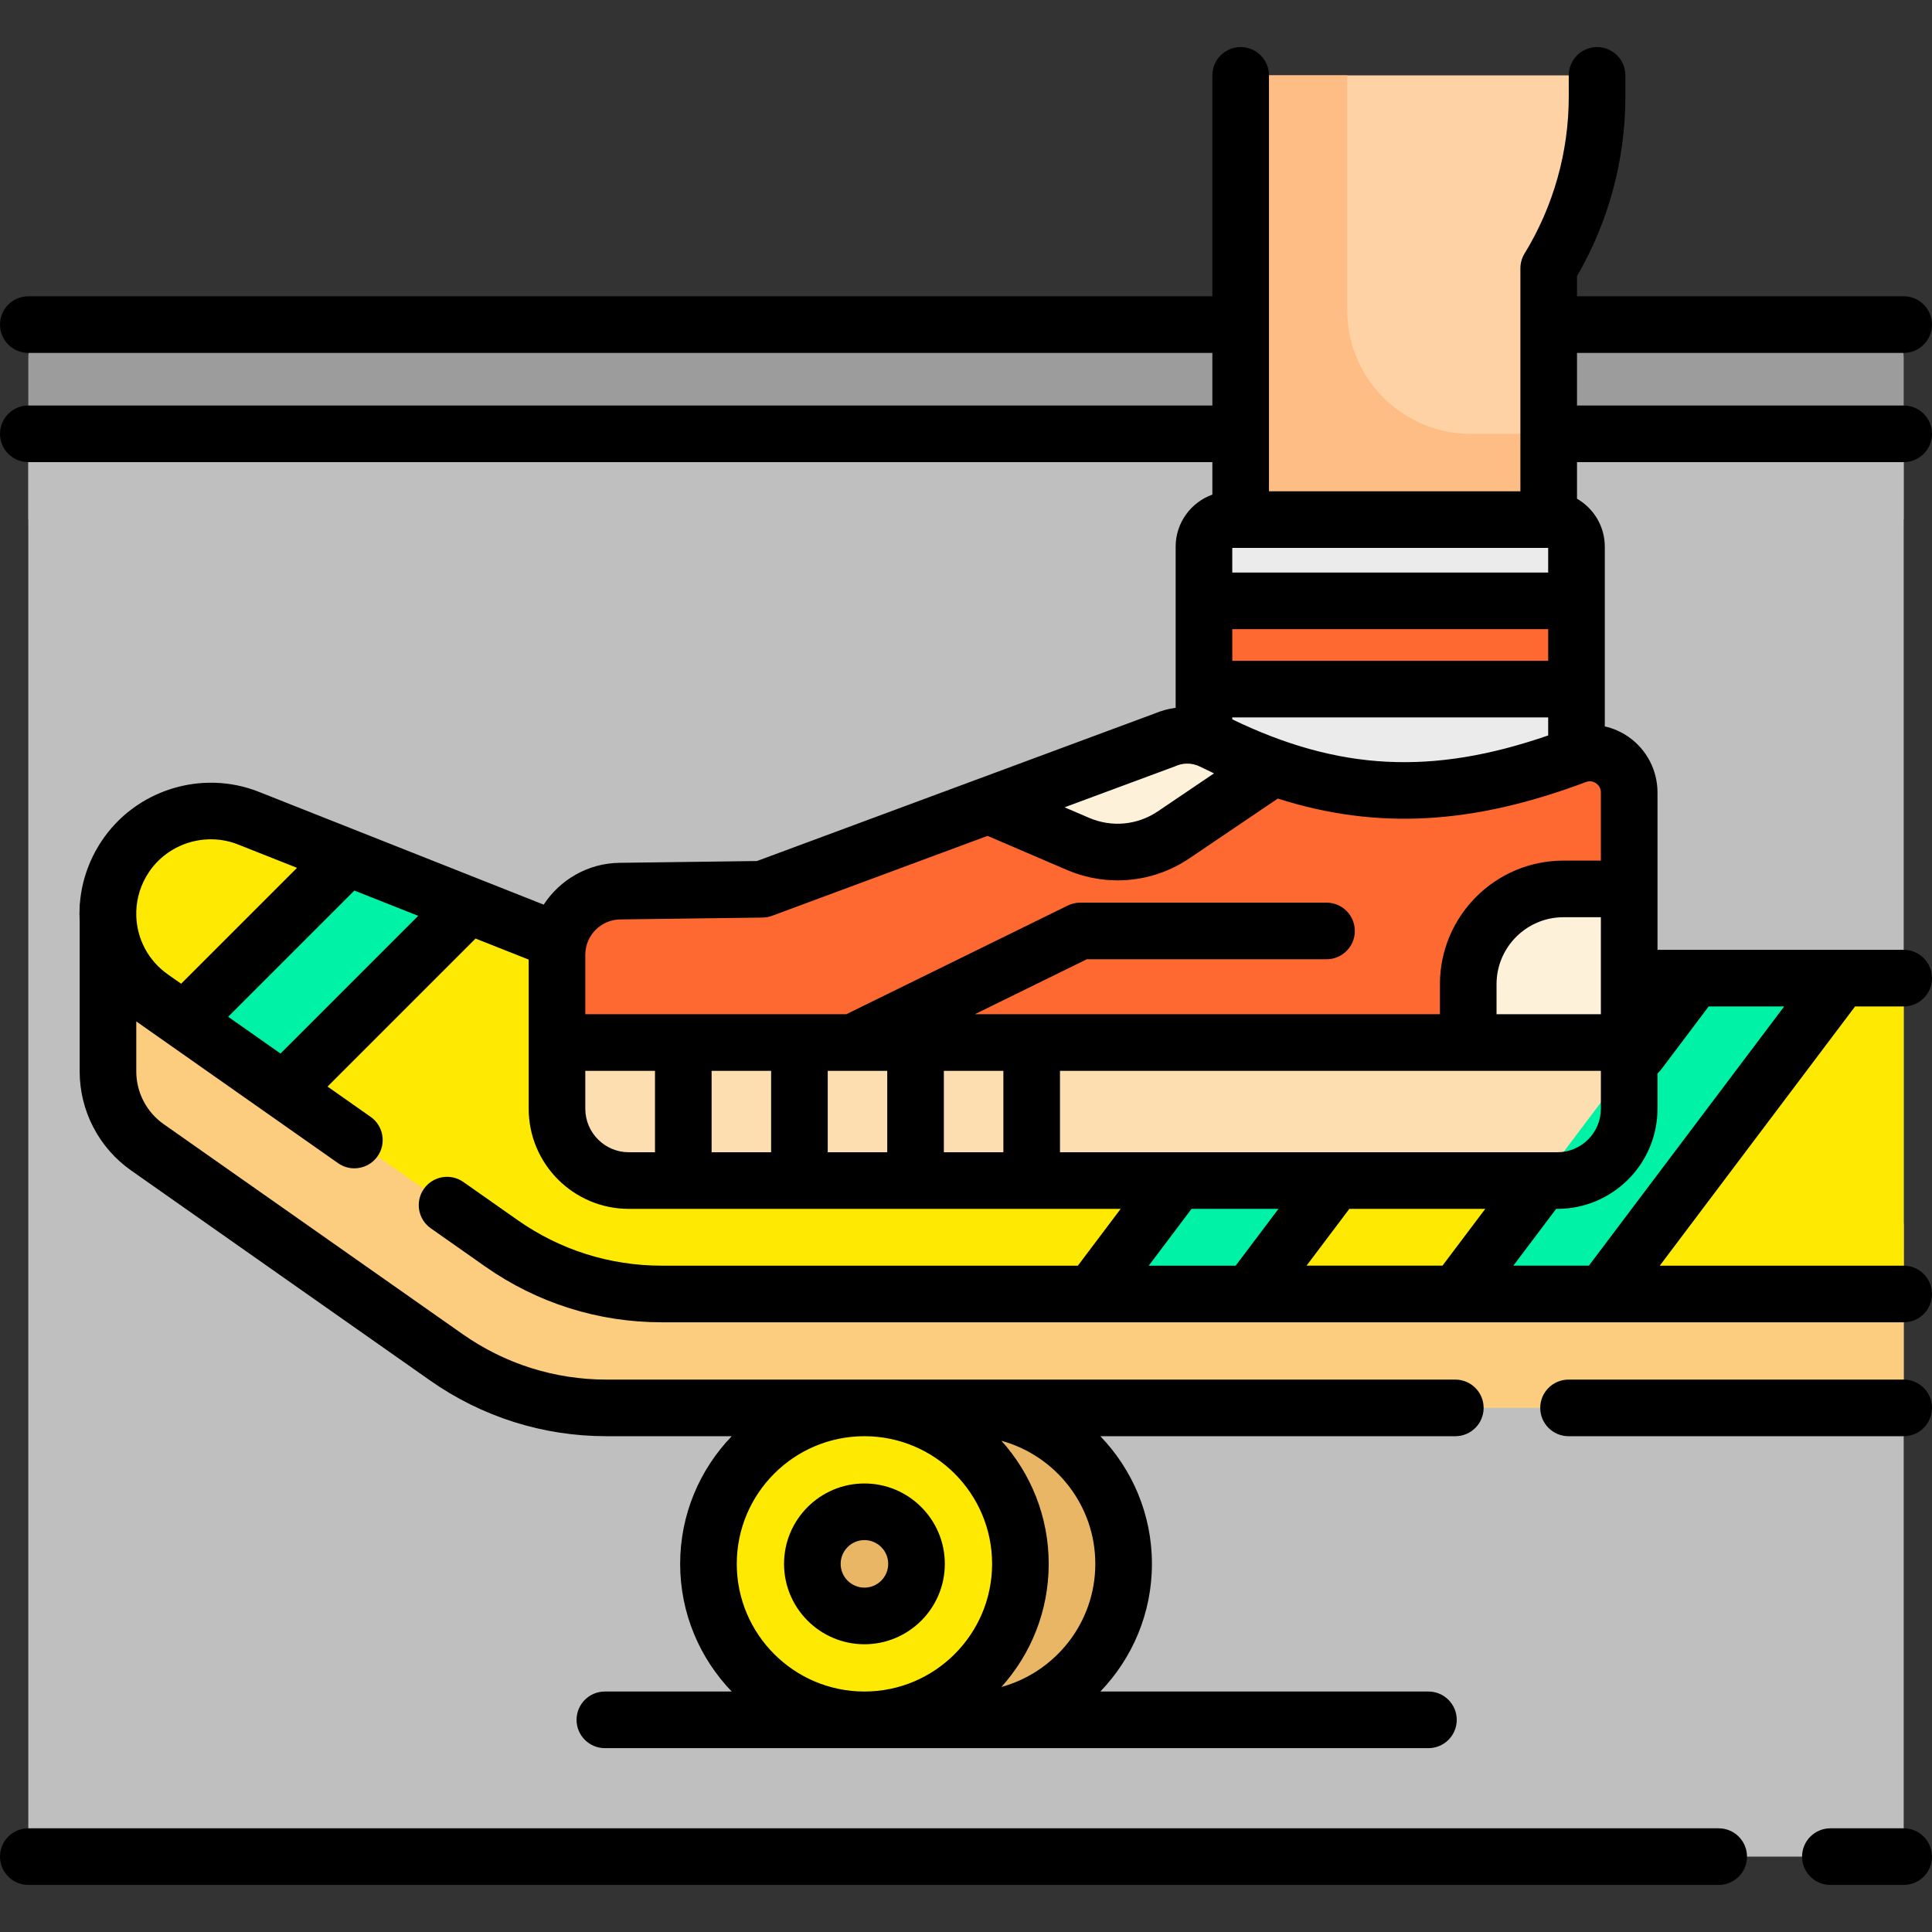 <svg id="Capa_1" enable-background="new 0 0 511.88 511.88" height="512" viewBox="0 0 511.88 511.88" width="512" xmlns="http://www.w3.org/2000/svg"><rect x="0" y="0" width="511.88" height="511.88" fill="#333333" stroke="none"/><path d="m504.38 137.666h-496.88v-43.008c0-3.829 3.104-6.932 6.932-6.932h483.016c3.829 0 6.932 3.104 6.932 6.932z" fill="#9c9c9c"/><path d="m498.419 491.908h-484.958c-3.292 0-5.961-2.669-5.961-5.961v-371.008h496.88v371.009c0 3.292-2.669 5.96-5.961 5.96z" fill="#bfbfbf"/><path d="m504.38 342.837v30.183h-343.69c-15.194 0-30.018-4.686-42.451-13.42l-79.189-55.627c-6.546-4.599-10.443-12.097-10.443-20.097v-43.733l136.142 84.051h339.627z" fill="#fccd7f"/><path d="m487.756 259.151h16.62v83.69h-79.67-38.79-210.61c-15.19 0-30.02-4.69-42.45-13.42l-57.69-40.53-26.33-18.49-8.66-6.09c-12.03-8.45-15.17-24.93-7.09-37.21 5.16-7.83 13.8-12.25 22.73-12.25 3.35 0 6.74.63 10.01 1.92l26.25 10.39 32.1 12.72 23.4 9.26 22.12 10.01h261.95 17.32z" fill="#fee903"/><path d="m391.421 259.151-63.05 83.69h-38.79l22.64-30.05 25.58-33.95 14.83-19.69z" fill="#00f2a6"/><path d="m333.654 19.971c-2.73 0-4.943 2.213-4.943 4.943v112.752 32.75h81.613v-32.75-66.575c8.38-13.698 12.815-29.443 12.815-45.501v-.676c0-2.73-2.213-4.943-4.943-4.943z" fill="#fed2a4"/><path d="m389.692 114.939c-18.088 0-32.75-14.663-32.75-32.75v-62.218h-23.287c-2.73 0-4.943 2.213-4.943 4.943v112.752 32.75h81.613v-32.75-22.727z" fill="#ffbd86"/><path d="m318.987 195.505v-50.669c0-3.96 3.21-7.17 7.17-7.17h84.36c3.96 0 7.17 3.21 7.17 7.17v55.297c-.04.014-.08.022-.12.037v31.318h-98.58z" fill="#ebebeb"/><path d="m412.616 312.788h-246.01c-10.512 0-19.033-8.521-19.033-19.033v-20.542h284.075v20.542c.001 10.512-8.52 19.033-19.032 19.033z" fill="#fddeb0"/><path d="m337.406 203.301c-5.29-1.87-10.64-4.17-16.12-6.9-3.99-1.99-8.65-2.11-12.74-.33l-46.68 17.32-59.92 22.22-37.75.49c-9.22.12-16.62 7.63-16.62 16.84v23.27h241.43 42.64v-40.7-25.56c0-7.27-7.27-12.35-14.08-9.78-29.59 11.16-54.06 12.37-80.16 3.13z" fill="#fd6930"/><path d="m318.987 159.19h98.7v23.381h-98.7z" fill="#fd6930"/><path d="m431.559 235.511v40.7h-42.64v-15.45c0-13.94 11.3-25.25 25.25-25.25z" fill="#fef1da"/><path d="m337.319 203.301-26.43 17.87c-7.5 5.07-17.06 5.98-25.38 2.41l-23.73-10.19 46.68-17.32c4.09-1.78 8.75-1.66 12.74.33 5.48 2.73 10.83 5.03 16.12 6.9z" fill="#fef1da"/><path d="m256.577 373.02h-27.547v82.648h27.547c22.823 0 41.324-18.501 41.324-41.324s-18.501-41.324-41.324-41.324z" fill="#e9b665"/><circle cx="229.03" cy="414.344" fill="#fee903" r="41.324"/><circle cx="229.03" cy="414.344" fill="#e9b665" r="13.799"/><path d="m92.076 227.161 32.1 12.72-49.01 49.01-26.33-18.49z" fill="#00f2a6"/><path d="m487.756 259.151-63.05 83.69h-38.79l22.64-30.05 25.58-33.95 14.83-19.69z" fill="#00f2a6"/><path d="m504.38 365.52h-88.797c-4.142 0-7.5 3.357-7.5 7.5s3.358 7.5 7.5 7.5h88.797c4.142 0 7.5-3.357 7.5-7.5s-3.358-7.5-7.5-7.5z"/><path d="m229.03 393.045c-11.744 0-21.299 9.554-21.299 21.298s9.555 21.299 21.299 21.299 21.298-9.555 21.298-21.299-9.554-21.298-21.298-21.298zm0 27.597c-3.473 0-6.299-2.825-6.299-6.299 0-3.473 2.826-6.298 6.299-6.298s6.298 2.825 6.298 6.298c0 3.474-2.825 6.299-6.298 6.299z"/><path d="m455.368 484.409h-447.868c-4.142 0-7.5 3.357-7.5 7.5s3.358 7.5 7.5 7.5h447.868c4.142 0 7.5-3.357 7.5-7.5s-3.358-7.5-7.5-7.5z"/><path d="m504.38 484.409h-19.424c-4.142 0-7.5 3.357-7.5 7.5s3.358 7.5 7.5 7.5h19.424c4.142 0 7.5-3.357 7.5-7.5s-3.358-7.5-7.5-7.5z"/><path d="m504.38 122.439c4.142 0 7.5-3.357 7.5-7.5s-3.358-7.5-7.5-7.5h-86.555v-13.939h86.555c4.142 0 7.5-3.357 7.5-7.5s-3.358-7.5-7.5-7.5h-86.555v-5.344c8.39-14.441 12.814-30.839 12.814-47.566v-5.619c0-4.143-3.358-7.5-7.5-7.5s-7.5 3.357-7.5 7.5v5.619c0 14.682-4.05 29.063-11.712 41.587-.721 1.179-1.102 2.533-1.102 3.914v59.075h-66.613v-110.195c0-4.143-3.358-7.5-7.5-7.5s-7.5 3.357-7.5 7.5v58.529h-313.712c-4.142 0-7.5 3.358-7.5 7.5s3.358 7.5 7.5 7.5h313.711v13.938h-313.711c-4.142 0-7.5 3.357-7.5 7.5s3.358 7.5 7.5 7.5h313.711v8.604c-5.66 2.036-9.725 7.442-9.725 13.794v14.354 23.382 4.953c-1.949.269-3.874.793-5.726 1.579l-105.207 39.022-36.457.478c-8.368.11-15.748 4.511-20.05 11.075l-17.024-6.742c-.018-.008-.037-.014-.056-.022l-32.041-12.689c-.027-.011-.054-.021-.081-.032l-26.261-10.4c-15.205-6.024-32.767-.479-41.758 13.181-3.305 5.021-5.15 10.557-5.638 16.122-.048.343-.081.69-.081 1.046v.07c-.069 1.259-.068 2.517 0 3.769v39.893c0 10.432 5.096 20.238 13.632 26.234l79.189 55.627c13.768 9.672 29.938 14.783 46.762 14.783h33.18c-8.452 8.782-13.664 20.702-13.664 33.823 0 13.122 5.213 25.042 13.665 33.824h-33.612c-4.142 0-7.5 3.357-7.5 7.5s3.358 7.5 7.5 7.5h68.772 27.347 122.083c4.142 0 7.5-3.357 7.5-7.5s-3.358-7.5-7.5-7.5h-86.924c8.452-8.782 13.665-20.702 13.665-33.824 0-13.121-5.213-25.041-13.664-33.823h94.047c4.142 0 7.5-3.357 7.5-7.5s-3.358-7.5-7.5-7.5h-224.894c-13.722 0-26.911-4.169-38.14-12.057l-79.189-55.627c-4.542-3.191-7.254-8.41-7.254-13.961v-13.254l53.473 37.562c1.312.922 2.815 1.364 4.305 1.364 2.36-.001 4.684-1.112 6.144-3.189 2.381-3.39 1.563-8.067-1.826-10.448l-11.424-8.025 39.22-39.22 14.075 5.574v21.974 17.543c0 14.63 11.903 26.532 26.533 26.532h130.308l-11.339 15.049h-110.269c-13.723 0-26.912-4.169-38.14-12.058l-14.409-10.121c-3.389-2.379-8.067-1.563-10.448 1.827-2.381 3.389-1.563 8.067 1.826 10.448l14.409 10.12c13.766 9.671 29.936 14.783 46.762 14.783h329.073c4.142 0 7.5-3.357 7.5-7.5s-3.358-7.5-7.5-7.5h-64.63l51.748-68.683h12.882c4.142 0 7.5-3.357 7.5-7.5s-3.358-7.5-7.5-7.5h-65.23v-41.7c0-5.894-2.896-11.415-7.746-14.77-1.906-1.318-4.021-2.228-6.217-2.727v-9.885-23.38-14.354c0-5.427-2.97-10.164-7.362-12.701v-9.696zm-309.174 291.904c0-18.65 15.173-33.823 33.824-33.823 18.65 0 33.824 15.173 33.824 33.823s-15.173 33.824-33.824 33.824-33.824-15.173-33.824-33.824zm70.12-32.612c14.32 3.935 24.874 17.06 24.874 32.612s-10.554 28.679-24.874 32.613c7.782-8.652 12.527-20.088 12.527-32.613.001-12.525-4.745-23.96-12.527-32.612zm61.16-236.564h83.7v6.523h-83.7zm83.701 29.905h-83.7v-8.382h83.7zm-83.701 15.519v-.519h83.7v4.785c-30.782 10.638-55.497 9.339-83.7-4.266zm-15.329 12.51c.132-.05.263-.103.393-.159 1.58-.688 3.325-.803 4.965-.362.17.059.342.112.517.159.308.107.613.228.91.376 1.241.619 2.476 1.21 3.707 1.787l-14.873 10.059c-5.407 3.657-12.217 4.304-18.215 1.727l-6.503-2.792zm-146.863 40.501 37.751-.494c.857-.011 1.706-.169 2.51-.467l57.103-21.181 20.981 9.01c4.342 1.864 8.919 2.783 13.474 2.783 6.685 0 13.318-1.982 19.063-5.867l23.378-15.81c26.289 8.385 51.706 6.877 81.507-4.333.068-.023.14-.045.2-.067.006-.002.011-.006.018-.008 1.193-.42 2.132.037 2.591.354.477.33 1.278 1.085 1.278 2.432v18.061h-9.897c-18.056 0-32.745 14.689-32.745 32.745v7.953h-123.224l29.668-14.56h63.51c4.142 0 7.5-3.357 7.5-7.5s-3.358-7.5-7.5-7.5h-65.251c-1.146 0-2.276.263-3.304.768l-58.667 28.792h-69.163v-15.769c-.001-5.084 4.135-9.275 9.219-9.342zm181.873 91.734 11.338-15.049h36.013l-11.338 15.049zm66.45-30.048h-131.776v-21.575h143.309v10.043c-.001 6.359-5.174 11.532-11.533 11.532zm-208.311-21.576v21.575h-15.768v-21.575zm15 0h6.648c.009 0 .019.002.028.002.012 0 .023-.002.035-.002h9.056v21.575h-15.768v-21.575zm30.767 0h15.768v21.575h-15.768zm174.076-15h-27.643v-7.953c0-9.785 7.96-17.745 17.745-17.745h9.897v25.698zm-388.042-27.285c.118-3.51 1.163-7.037 3.248-10.204 5.105-7.754 15.078-10.897 23.707-7.483l15.634 6.191-30.706 30.706-3.504-2.461c-5.283-3.711-8.181-9.484-8.378-15.443v-1.306zm38.211 37.704-13.867-9.741 33.441-33.441 16.911 6.697zm80.756 14.624v-10.043h18.464v21.575h-6.931c-6.359.001-11.533-5.172-11.533-11.532zm160.623 26.533h23.028l-11.338 15.049h-23.028zm105.272 15.048h-20.009l11.338-15.049h.318c14.63 0 26.533-11.902 26.533-26.532v-9.349c.349-.316.681-.658.975-1.048l12.585-16.704h20.008z"/></svg>